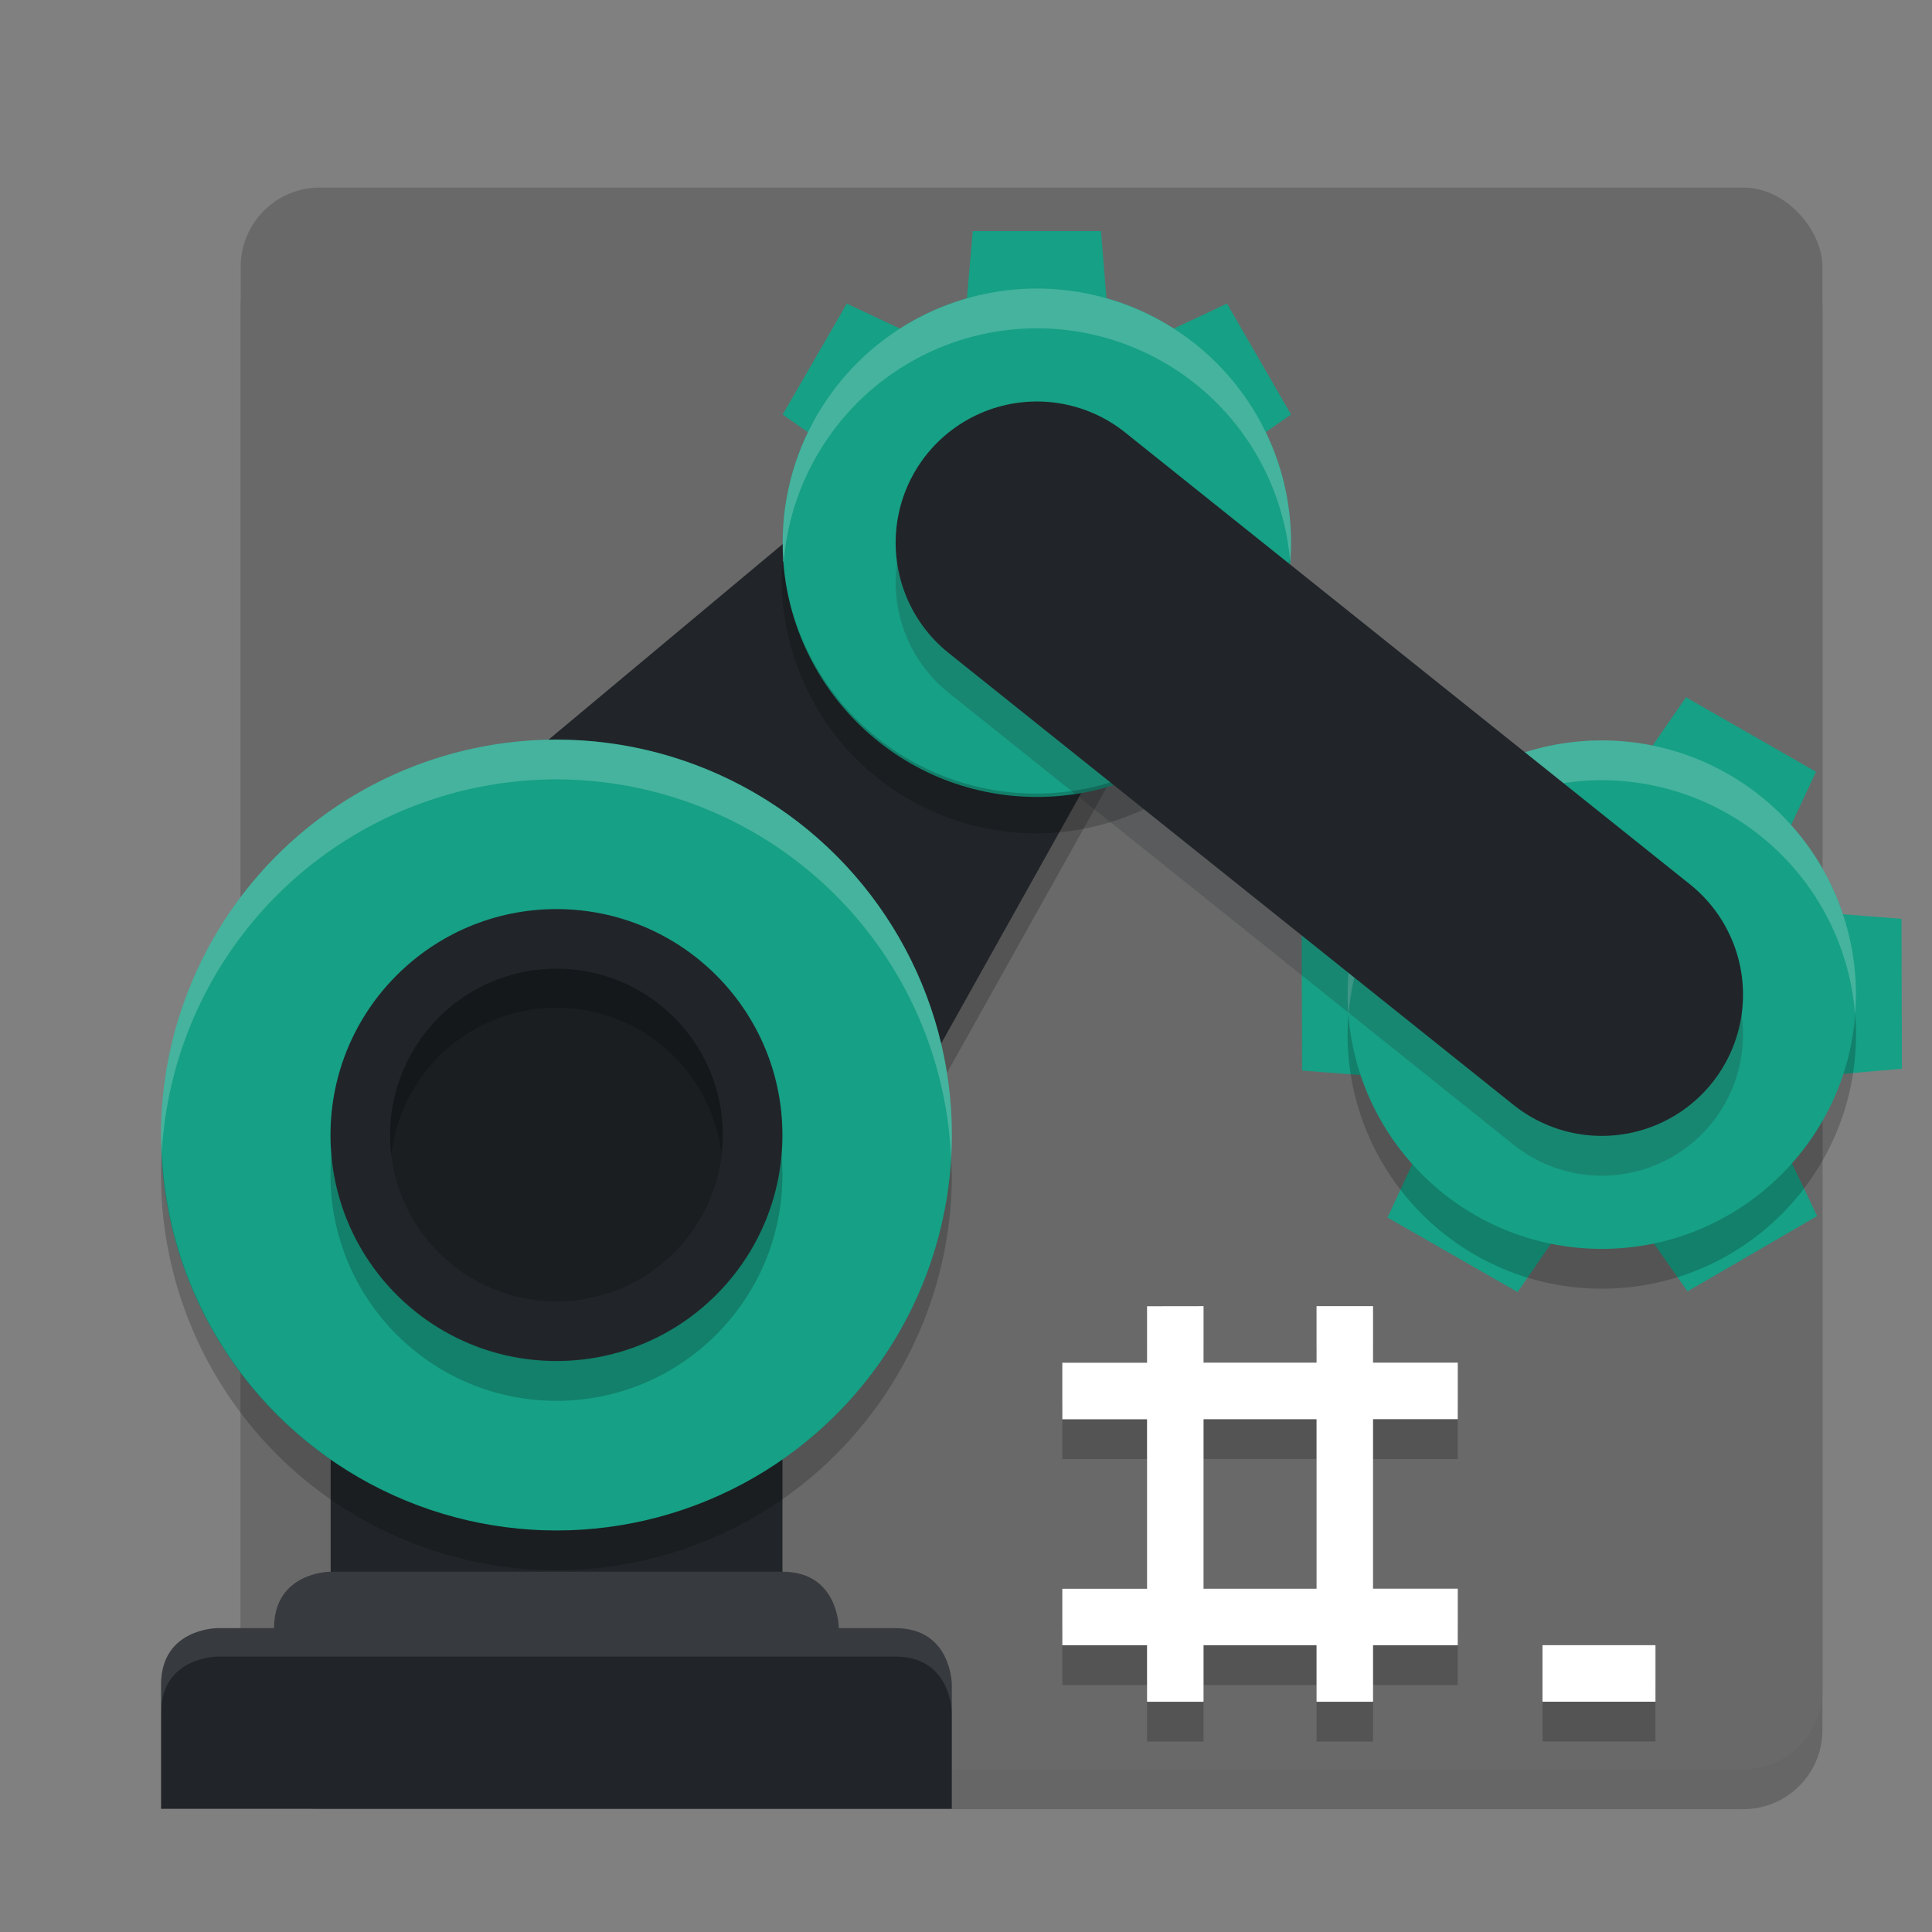 <svg xmlns="http://www.w3.org/2000/svg" width="48" height="48" version="1.1">
 <rect width="100%" height="100%" fill="#808080" stroke="none"/>
 <rect style="opacity:0.2" width="39.298" height="39.298" x="5.98" y="5.65" rx="1.965" ry="1.965"/>
 <rect style="fill:#696969" width="39.298" height="39.298" x="5.98" y="4.66" rx="1.965" ry="1.965"/>
 <rect style="fill:#212529" width="11.225" height="17.193" x="-19.44" y="24.66" ry="0" transform="scale(-1,1)"/>
 <path style="fill:#373a3e" d="m 19.437,39.048 c 1.403,0 1.403,1.403 1.403,1.403 v 2.806 H 6.809 v -2.806 c 0,-1.403 1.403,-1.403 1.403,-1.403 z"/>
 <path style="fill:#212529" d="m 22.244,40.451 c 1.403,0 1.403,1.403 1.403,1.403 v 3.086 H 4.002 v -3.086 c 0,-1.403 1.403,-1.403 1.403,-1.403 z"/>
 <path style="opacity:0.1;fill:#ffffff" d="m 5.406,40.451 c 0,0 -1.404,3.09e-4 -1.404,1.404 v 0.706 c 0,-1.403 1.404,-1.404 1.404,-1.404 H 22.244 c 1.403,0 1.404,1.404 1.404,1.404 v -0.706 c 0,0 -3.08e-4,-1.404 -1.404,-1.404 z"/>
 <path style="opacity:0.2" d="m 28.498,33.441 v 1.404 h -2.105 v 1.404 h 2.105 v 4.211 h -2.105 v 1.404 h 2.105 v 1.404 h 1.404 v -1.404 h 2.807 v 1.404 h 1.404 v -1.404 h 2.105 v -1.404 h -2.105 v -4.211 h 2.105 v -1.404 h -2.105 v -1.404 h -1.404 v 1.404 h -2.807 v -1.404 z m 1.404,2.807 h 2.807 v 4.211 h -2.807 z m 8.421,5.614 v 1.404 h 2.807 v -1.404 z"/>
 <path style="fill:#ffffff" d="m 28.498,32.453 v 1.404 h -2.105 v 1.404 h 2.105 v 4.211 h -2.105 v 1.404 h 2.105 v 1.404 h 1.404 v -1.404 h 2.807 v 1.404 h 1.404 v -1.404 h 2.105 V 39.47 h -2.105 v -4.211 h 2.105 v -1.404 h -2.105 v -1.404 h -1.404 v 1.404 h -2.807 v -1.404 z m 1.404,2.807 h 2.807 v 4.211 h -2.807 z m 8.421,5.614 v 1.404 h 2.807 v -1.404 z"/>
 <path style="fill:#16a085" d="m 41.926,32.084 -1.132,-1.608 c -0.651,0.111 -1.317,0.111 -1.968,2.46e-4 l -1.123,1.625 -3.231,-1.852 0.831,-1.789 c -0.213,-0.254 -0.403,-0.526 -0.57,-0.812 -0.167,-0.287 -0.309,-0.588 -0.425,-0.899 l -1.959,-0.152 -0.01,-3.724 1.853,-0.157 2.279,3.922 c 1.066,1.835 3.418,2.457 5.252,1.391 1.835,-1.066 2.457,-3.418 1.391,-5.252 l -2.282,-3.927 1.056,-1.527 3.231,1.852 -0.841,1.793 c 0.214,0.25 0.406,0.517 0.575,0.799 0.169,0.289 0.313,0.593 0.429,0.907 l 1.96,0.154 0.01,3.724 -1.968,0.172 c -0.228,0.623 -0.561,1.204 -0.984,1.715 l 0.846,1.773 z"/>
 <path style="opacity:0.2" d="M 29.554,15.881 19.956,33.043 7.701,24.318 23.688,10.962 Z"/>
 <path style="fill:#212529" d="M 29.554,14.892 19.956,32.054 7.701,23.329 23.688,9.973 Z"/>
 <circle style="fill:#16a085" cx="-13.825" cy="28.2" r="9.825" transform="scale(-1,1)"/>
 <circle style="opacity:0.2" cx="-13.825" cy="29.189" r="5.614" transform="scale(-1,1)"/>
 <circle style="fill:#212529" cx="-13.825" cy="28.2" r="5.614" transform="scale(-1,1)"/>
 <path style="fill:#16a085" d="M 24.168,5.741 24.022,7.416 c -0.529,0.198 -1.021,0.484 -1.455,0.845 l -1.529,-0.719 -1.593,2.758 1.383,0.966 c -0.048,0.279 -0.072,0.562 -0.072,0.845 0,0.284 0.024,0.567 0.072,0.847 l -1.383,0.955 1.593,2.758 1.437,-0.68 v -3.879 c 0,-1.814 1.471,-3.285 3.285,-3.285 1.814,0 3.285,1.471 3.285,3.285 v 3.884 l 1.437,0.675 1.593,-2.758 -1.392,-0.964 c 0.051,-0.276 0.078,-0.556 0.082,-0.837 4.57e-4,-0.287 -0.024,-0.573 -0.072,-0.855 L 32.077,10.3 30.484,7.542 28.955,8.261 C 28.518,7.898 28.023,7.612 27.49,7.416 L 27.354,5.741 Z"/>
 <circle style="opacity:0.2" cx="39.796" cy="25.701" r="6.316"/>
 <circle style="fill:#16a085" cx="39.796" cy="24.712" r="6.316"/>
 <circle style="fill:#16a085" cx="25.761" cy="13.484" r="6.316"/>
 <circle style="fill-opacity:0.2" cx="-13.825" cy="28.2" r="4.134" transform="scale(-1,1)"/>
 <path style="opacity:0.2;fill-opacity:0.954" d="m 13.824,24.066 a 4.134,4.134 0 0 0 -4.133,4.135 4.134,4.134 0 0 0 0.031,0.492 4.134,4.134 0 0 1 4.102,-3.656 4.134,4.134 0 0 1 4.102,3.643 4.134,4.134 0 0 0 0.033,-0.479 4.134,4.134 0 0 0 -4.135,-4.135 z"/>
 <path style="opacity:0.2;fill:#ffffff" d="m 39.795,18.395 a 6.316,6.316 0 0 0 -6.314,6.316 6.316,6.316 0 0 0 0.023,0.512 6.316,6.316 0 0 1 6.291,-5.838 6.316,6.316 0 0 1 6.293,5.803 6.316,6.316 0 0 0 0.023,-0.477 6.316,6.316 0 0 0 -6.316,-6.316 z"/>
 <path style="opacity:0.2;stroke:#212529;stroke-width:7.018;stroke-linecap:round" d="M 25.761,14.472 39.796,25.701"/>
 <path style="opacity:0.2;fill:#ffffff" d="m 25.762,7.169 a 6.316,6.316 0 0 0 -6.316,6.314 6.316,6.316 0 0 0 0.023,0.514 6.316,6.316 0 0 1 6.293,-5.84 6.316,6.316 0 0 1 6.291,5.803 6.316,6.316 0 0 0 0.023,-0.477 6.316,6.316 0 0 0 -6.314,-6.314 z"/>
 <path style="opacity:0.2" d="m 32.029,13.876 a 6.316,6.316 0 0 1 -6.291,5.84 6.316,6.316 0 0 1 -6.293,-5.803 6.316,6.316 0 0 0 -0.023,0.475 6.316,6.316 0 0 0 6.316,6.316 6.316,6.316 0 0 0 6.314,-6.316 6.316,6.316 0 0 0 -0.023,-0.512 z"/>
 <path style="fill:#212529;stroke:#212529;stroke-width:7.018;stroke-linecap:round" d="M 25.761,13.484 39.796,24.712"/>
 <path style="opacity:0.2;fill:#ffffff" d="M 13.824,18.376 A 9.825,9.825 0 0 0 4,28.2 a 9.825,9.825 0 0 0 0.021,0.418 9.825,9.825 0 0 1 9.803,-9.254 9.825,9.825 0 0 1 9.805,9.426 9.825,9.825 0 0 0 0.02,-0.59 9.825,9.825 0 0 0 -9.824,-9.824 z"/>
 <path style="opacity:0.2" d="m 23.629,28.79 a 9.825,9.825 0 0 1 -9.805,9.234 9.825,9.825 0 0 1 -9.803,-9.406 9.825,9.825 0 0 0 -0.021,0.57 9.825,9.825 0 0 0 9.824,9.824 9.825,9.825 0 0 0 9.824,-9.824 9.825,9.825 0 0 0 -0.02,-0.398 z"/>
</svg>
